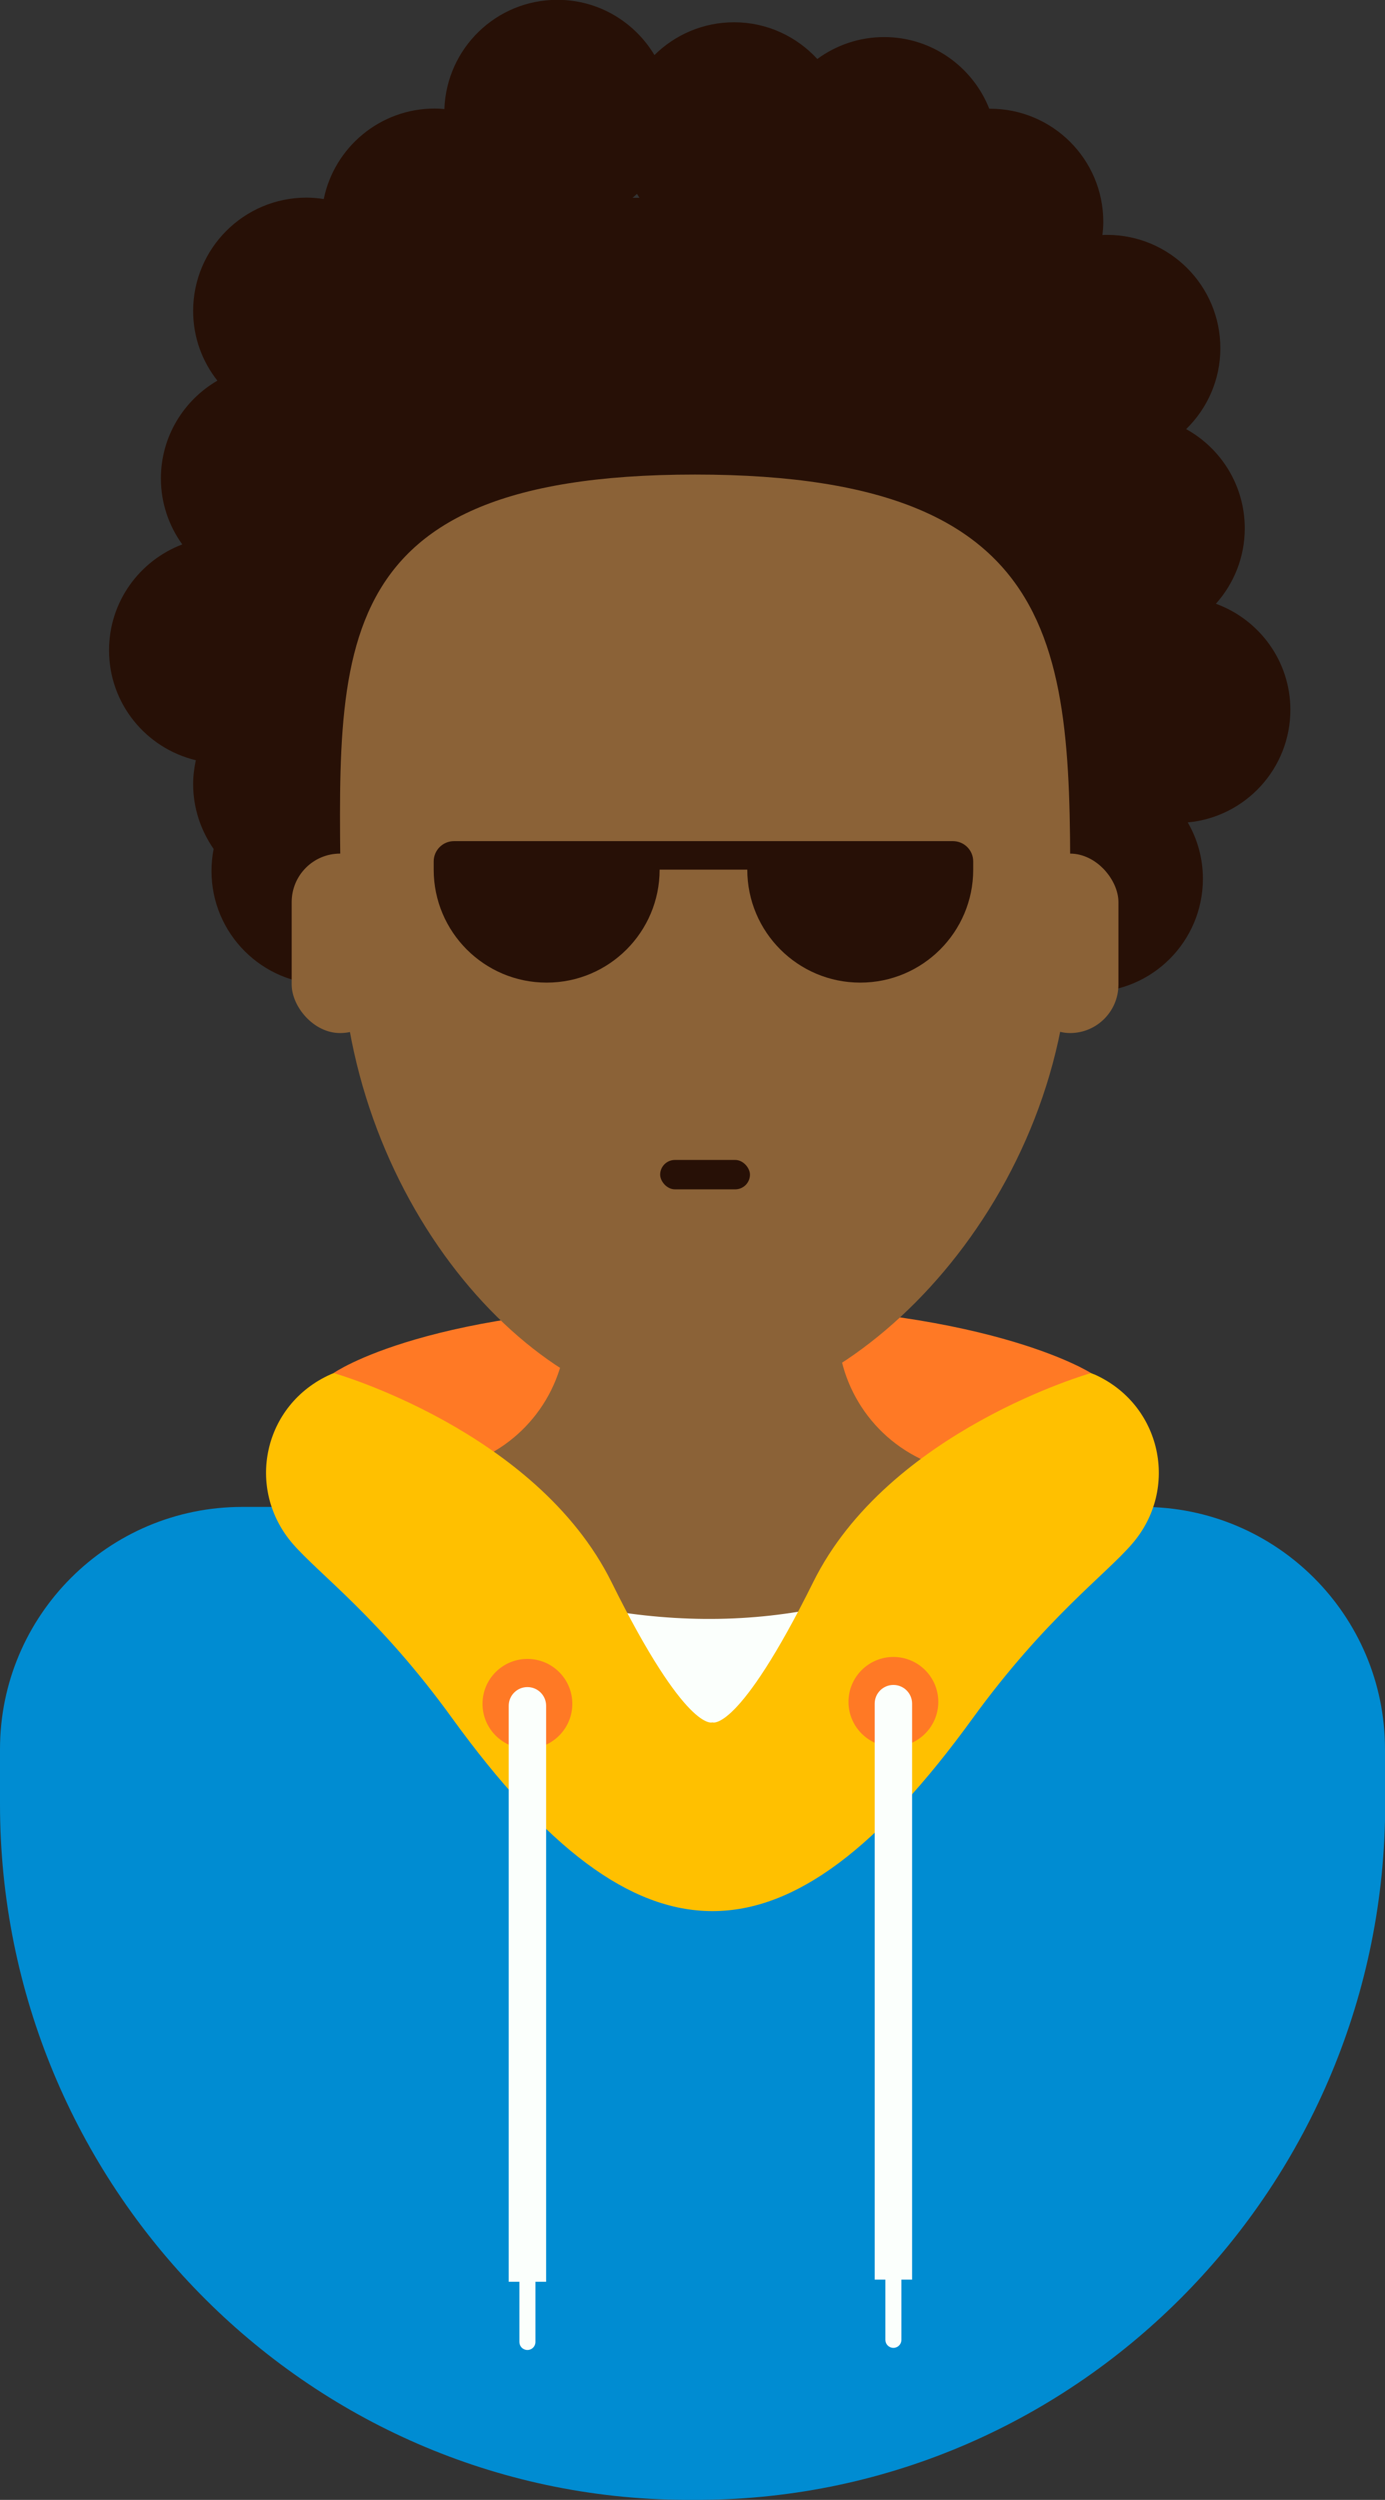 <?xml version="1.0" encoding="UTF-8"?><svg id="Layer_2" xmlns="http://www.w3.org/2000/svg" viewBox="0 0 77.73 140.28"><rect x="0" y="0" width="77.73" height="140.28" fill="#333333" stroke="none"/><defs><style>.cls-1{fill:#008cd2;}.cls-2{fill:#ffc000;}.cls-3{fill:#fbfffc;}.cls-4{fill:#ff7925;}.cls-5{fill:#8b6237;}.cls-6{fill:#271006;}</style></defs><g id="Graphic_Elements"><g><path class="cls-1" d="M77.73,98.16c0-7.51-6.09-13.6-13.6-13.6H13.6c-7.51,0-13.6,6.09-13.6,13.6v3.08c0,21.33,17.11,38.92,38.44,39.04,.14,0,.28,0,.43,0s.28,0,.43,0c21.33-.12,38.44-17.71,38.44-39.04v-3.08Z"/><path class="cls-4" d="M18.72,77.05s5.35-3.78,20.92-3.83,21.59,3.83,21.59,3.83l-11.21,14.45-9.08,9.13-9.18-2.94-13.04-20.65Z"/><rect class="cls-3" x="33.28" y="89.17" width="13.18" height="7.83"/><path class="cls-5" d="M47.01,74.45v-8.62h-15.22v8.52c0,3.47-2.17,6.56-5.43,7.74l-.36,.13v5.88c9.19,3.51,18.05,3.81,26.52,0v-5.88h0c-3.3-1.16-5.51-4.27-5.51-7.77Z"/><path class="cls-2" d="M61.4,77.12c-.06-.02-.11-.05-.17-.07,0,0-11.38,3.23-15.59,11.73-4.22,8.5-5.66,7.87-5.66,7.87,0,0-1.45,.63-5.66-7.87-4.22-8.5-15.59-11.73-15.59-11.73-.06,.02-.11,.05-.17,.07-3.79,1.69-4.8,6.42-2.13,9.51,1.51,1.74,4.88,4.16,8.97,9.82,10.44,14.39,18.73,14.39,29.17,0,4.1-5.65,7.47-8.07,8.97-9.82,2.67-3.09,1.65-7.83-2.13-9.51Z"/><path class="cls-6" d="M72.42,39.84c0-2.74-1.74-5.07-4.18-5.96,1-1.12,1.62-2.6,1.62-4.23,0-2.4-1.33-4.49-3.29-5.57,1.18-1.15,1.92-2.76,1.92-4.54,0-3.51-2.85-6.36-6.36-6.36-.09,0-.18,0-.26,.01,.03-.24,.05-.49,.05-.74,0-3.51-2.85-6.35-6.36-6.35-.01,0-.02,0-.04,0-.93-2.35-3.22-4.02-5.9-4.02-1.4,0-2.7,.46-3.75,1.23-1.16-1.26-2.82-2.06-4.67-2.06-1.74,0-3.32,.7-4.47,1.84-1.11-1.85-3.13-3.1-5.45-3.1-3.43,0-6.22,2.72-6.34,6.13-.18-.02-.36-.03-.54-.03-3.07,0-5.64,2.18-6.23,5.08-.32-.05-.64-.08-.97-.08-3.51,0-6.36,2.85-6.36,6.36,0,1.48,.51,2.83,1.36,3.91-1.89,1.1-3.17,3.14-3.17,5.49,0,1.38,.45,2.66,1.2,3.7-2.4,.91-4.11,3.22-4.11,5.94,0,3,2.08,5.5,4.87,6.17-.09,.43-.15,.88-.15,1.34,0,1.35,.43,2.6,1.15,3.64-.08,.4-.12,.82-.12,1.24,0,3.51,2.85,6.36,6.36,6.36,2.57,0,4.78-1.53,5.78-3.72,1.73,.9,3.7,1.41,5.78,1.41h21.15c1.59,0,3.11-.31,4.51-.85,1.03,2.12,3.2,3.59,5.71,3.59,3.51,0,6.35-2.85,6.35-6.36,0-1.15-.31-2.23-.85-3.16,3.23-.3,5.76-3.01,5.76-6.33ZM35.88,11.1h-.38c.08-.07,.17-.15,.25-.22,.05,.08,.09,.15,.14,.22Z"/><path class="cls-5" d="M60.06,52.34c0,14.78-11.87,26.92-21.05,26.92s-19.88-12.14-19.88-26.92-2.01-25.71,19.88-25.71,21.05,10.93,21.05,25.71Z"/><rect class="cls-5" x="57.34" y="47.9" width="5.43" height="10.07" rx="2.72" ry="2.72"/><rect class="cls-5" x="16.37" y="47.9" width="5.43" height="10.07" rx="2.72" ry="2.72"/><path class="cls-6" d="M53.46,47.2H25.48c-.63,0-1.14,.51-1.14,1.14v.46c0,3.5,2.84,6.34,6.34,6.34s6.34-2.84,6.34-6.34h4.92c0,3.5,2.84,6.34,6.34,6.34s6.34-2.84,6.34-6.34v-.46c0-.63-.51-1.14-1.14-1.14Z"/><rect class="cls-6" x="37.05" y="65.09" width="5.04" height="1.65" rx=".83" ry=".83"/><g><circle class="cls-4" cx="50.14" cy="95.5" r="2.52"/><path class="cls-3" d="M51.19,95.6c0-.58-.47-1.05-1.05-1.05s-1.05,.47-1.05,1.05v32.32h.6v3.38c0,.25,.2,.45,.45,.45s.45-.2,.45-.45v-3.38h.6v-32.32Z"/></g><g><circle class="cls-4" cx="29.6" cy="95.61" r="2.52"/><path class="cls-3" d="M30.65,95.72c0-.58-.47-1.05-1.05-1.05s-1.05,.47-1.05,1.05v32.32h.6v3.38c0,.25,.2,.45,.45,.45s.45-.2,.45-.45v-3.38h.6v-32.32Z"/></g></g></g></svg>